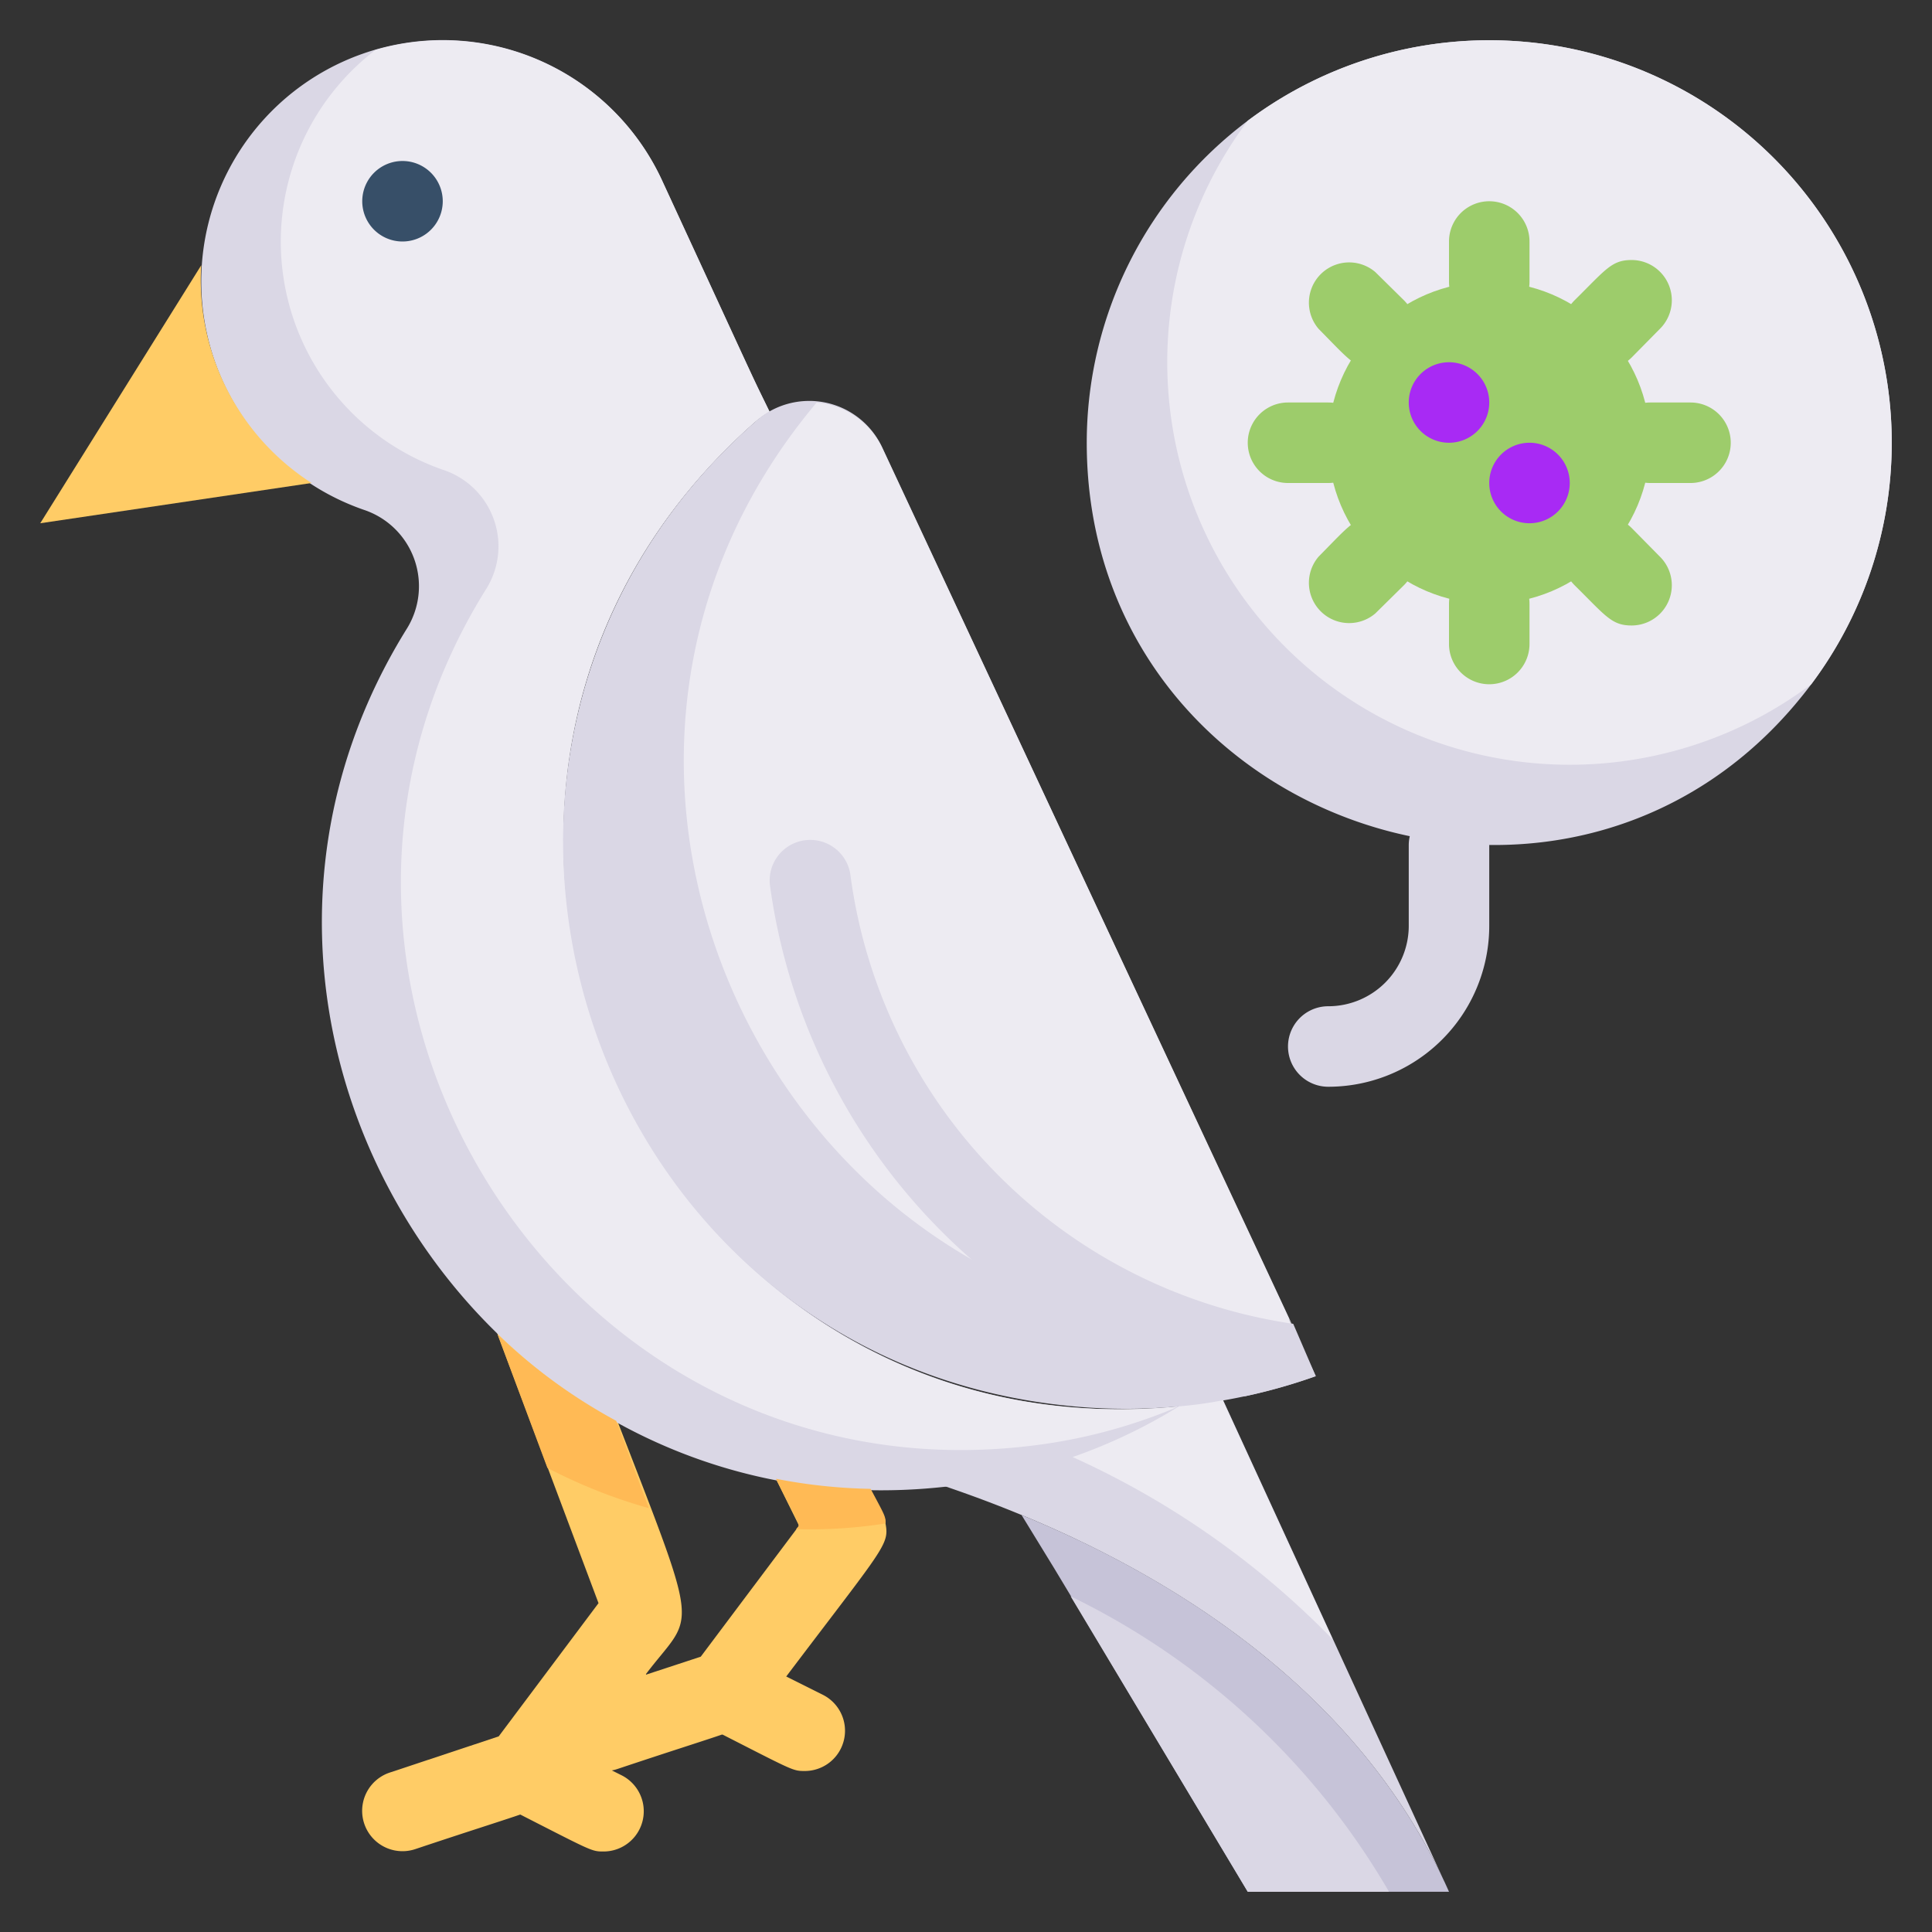 <?xml version="1.0" ?><svg viewBox="0 0 48 48" xmlns="http://www.w3.org/2000/svg"><rect x="0" y="0" width="48" height="48" fill="#333333" stroke="none"/><defs><style>.cls-1{fill:#fc6;}.cls-2{fill:#dad7e5;}.cls-3{fill:#ffba55;}.cls-4{fill:#edebf2;}.cls-5{fill:#374f68;}.cls-6{fill:#c6c3d8;}.cls-7{fill:#9dcc6b;}.cls-8{fill:#a82af4;}</style></defs><title/><g data-name="Bird Virus" id="Bird_Virus"><path class="cls-1" d="M16.05,41.59c0,.1.12-.15-2.25,3-.28.37-.46.34-3.48,1.35a1,1,0,0,1-.64-1.9l2.71-.9,2.48-3.31-2.81-7.49a1,1,0,0,1,1.88-.7C17.49,41.1,17.46,39.73,16.05,41.59Z"/><path class="cls-1" d="M15,46c-.32,0-.27,0-2.45-1.11a1,1,0,0,1,.9-1.78l2,1A1,1,0,0,1,15,46Z"/><path class="cls-1" d="M22,37.85c.11.58-.06.59-3.18,4.75-.28.37-.46.34-3.48,1.35a1,1,0,0,1-.64-1.9l1.37-.45h0l1.34-.44c3-4,2.33-3.1,2.44-3.26l-.57-1.15h0l-.14-.29a1,1,0,0,1,1.78-.9C22,37.81,22,37.65,22,37.85Z"/><path class="cls-1" d="M20,44c-.32,0-.27,0-2.45-1.11a1,1,0,0,1,.9-1.78l2,1A1,1,0,0,1,20,44Z"/><path class="cls-2" d="M29.29,34.94a13.82,13.82,0,0,1-5.83,2C11.93,38.2,4,25.4,10.12,15.6a2,2,0,0,0-1.07-2.93,6,6,0,1,1,7.42-8.14c2.59,5.61,2.11,4.59,2.65,5.7a2.26,2.26,0,0,0-.37.26C8.61,19.44,15.89,36.25,29.29,34.94Z"/><path class="cls-3" d="M15.31,35.3l.81,2.17a13.13,13.13,0,0,1-2.52-1l-1.24-3.32A13.65,13.65,0,0,0,15.31,35.3Z"/><path class="cls-3" d="M22,37.85a11.93,11.93,0,0,1-2.22.14c.1-.14.16.07-.5-1.25a13.4,13.4,0,0,0,2.35.25C22,37.68,22,37.67,22,37.85Z"/><path class="cls-4" d="M29.29,34.94a13.41,13.41,0,0,1-3.85,1C13.91,37.2,5.94,24.4,12.1,14.6A2,2,0,0,0,11,11.67,6,6,0,0,1,9.33,1.24a6,6,0,0,1,7.14,3.29c2.59,5.61,2.11,4.59,2.65,5.7a2.26,2.26,0,0,0-.37.26C8.64,19.42,15.83,36.26,29.29,34.94Z"/><path class="cls-2" d="M32.69,34.19a14.09,14.09,0,0,1-6.23.73c-12-1.26-16.87-16.35-7.71-24.43a2,2,0,0,1,3.17.63C35.71,40.67,31.67,32,32.69,34.19Z"/><path class="cls-4" d="M32.11,33C19.94,34.08,12.25,19.57,20.29,10a2,2,0,0,1,1.63,1.13C35.29,39.75,31.4,31.36,32.11,33Z"/><path class="cls-2" d="M32.69,34.19a13.55,13.55,0,0,1-1.76.5A15.07,15.07,0,0,1,19.13,22a1,1,0,0,1,2-.25,13,13,0,0,0,11,11.14Z"/><path class="cls-2" d="M36,47c-2.26-5.08-7.2-8.27-12.54-10.08a13.82,13.82,0,0,0,5.83-2,9.85,9.85,0,0,0,1.09-.15Z"/><path class="cls-4" d="M33.11,40.73a21.18,21.18,0,0,0-6.46-4.53,13.34,13.34,0,0,0,2.64-1.26,9.85,9.85,0,0,0,1.09-.15Z"/><path class="cls-1" d="M7.74,12,1,13,5,6.59A6,6,0,0,0,7.74,12Z"/><path class="cls-5" d="M11,5A1,1,0,0,0,9,5,1,1,0,0,0,11,5Z"/><path class="cls-6" d="M36,47H31c-5.26-8.78-4-6.72-5.62-9.36C29.11,39.17,33.78,42,36,47Z"/><path class="cls-2" d="M34.51,47H31l-4.4-7.34A18.49,18.49,0,0,1,34.51,47Z"/><path class="cls-2" d="M33,27a1,1,0,0,1,0-2,2,2,0,0,0,2-2V21a1,1,0,0,1,2,0v2A4,4,0,0,1,33,27Z"/><path class="cls-2" d="M47,11a10,10,0,0,1-2,6c-5.76,7.67-18,3.54-18-6a10,10,0,0,1,4-8l0,0A10,10,0,0,1,47,11Z"/><path class="cls-4" d="M47,11a10,10,0,0,1-2,6A10,10,0,0,1,31,3,10,10,0,0,1,47,11Z"/><path class="cls-7" d="M36,7V6a1,1,0,0,1,2,0V7A1,1,0,0,1,36,7Z"/><path class="cls-7" d="M36,16V15a1,1,0,0,1,2,0v1A1,1,0,0,1,36,16Z"/><path class="cls-7" d="M33,12H32a1,1,0,0,1,0-2h1A1,1,0,0,1,33,12Z"/><path class="cls-7" d="M42,12H41a1,1,0,0,1,0-2h1A1,1,0,0,1,42,12Z"/><path class="cls-7" d="M34.17,9.17c-.49,0-.64-.22-1.41-1a1,1,0,0,1,1.41-1.41l.71.7A1,1,0,0,1,34.17,9.17Z"/><path class="cls-7" d="M40.54,15.54c-.5,0-.64-.23-1.42-1a1,1,0,0,1,1.42-1.42l.7.71A1,1,0,0,1,40.54,15.54Z"/><path class="cls-7" d="M34.17,12.83c-.49,0-.64.22-1.41,1a1,1,0,0,0,1.41,1.41l.71-.7A1,1,0,0,0,34.17,12.83Z"/><path class="cls-7" d="M40.54,6.46c-.5,0-.64.23-1.42,1a1,1,0,0,0,1.42,1.42l.7-.71A1,1,0,0,0,40.54,6.46Z"/><circle class="cls-7" cx="37" cy="11" r="4"/><path class="cls-8" d="M37,10a1,1,0,0,0-2,0A1,1,0,0,0,37,10Z"/><path class="cls-8" d="M39,12a1,1,0,0,0-2,0A1,1,0,0,0,39,12Z"/></g></svg>